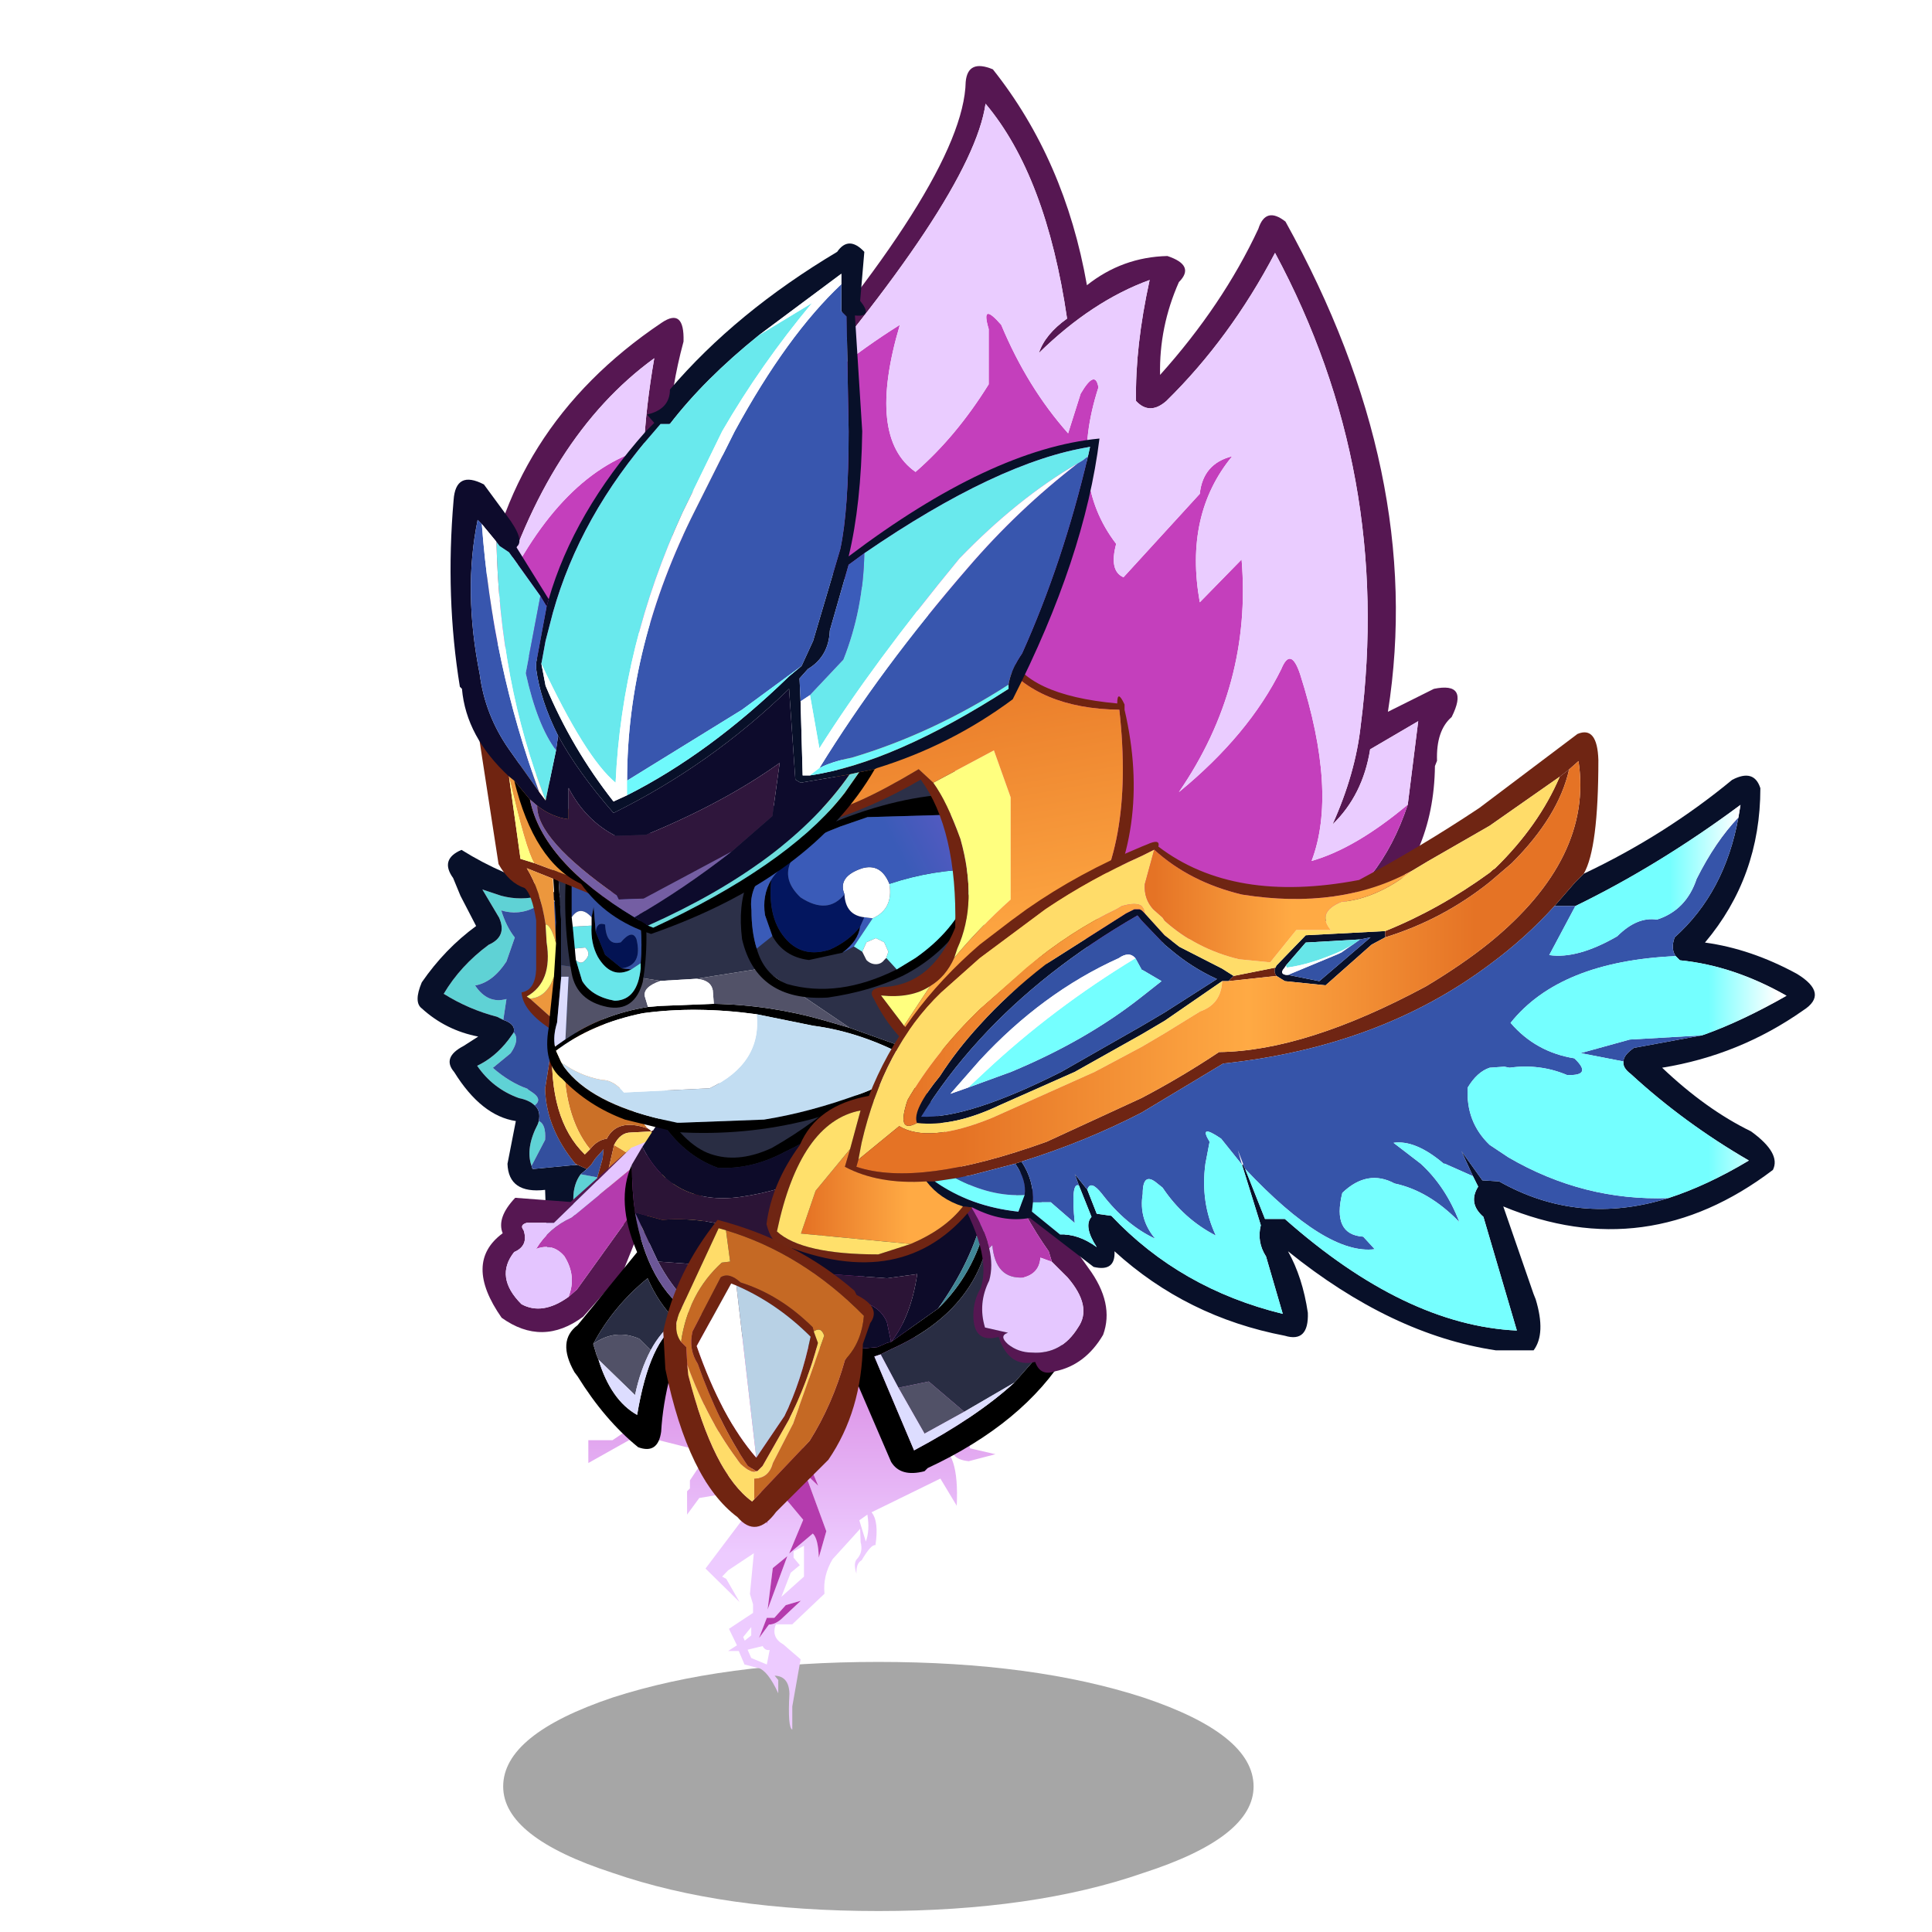 <svg xmlns:ffdec="https://www.free-decompiler.com/flash" xmlns:xlink="http://www.w3.org/1999/xlink" ffdec:objectType="frame" height="90" width="90" xmlns="http://www.w3.org/2000/svg"><use ffdec:characterId="25" height="175.4" transform="matrix(.494 0 0 .493 19.083 3.084)" width="133.75" xlink:href="#a"/><defs><linearGradient gradientTransform="matrix(0 .028 -.054 0 38.35 33.25)" gradientUnits="userSpaceOnUse" id="l" spreadMethod="pad" x1="-819.2" x2="819.2"><stop offset="0" stop-color="#d57cdd"/><stop offset="1" stop-color="#edcbff"/></linearGradient><linearGradient gradientTransform="matrix(.004 -.002 .002 .004 24.4 35.45)" gradientUnits="userSpaceOnUse" id="m" spreadMethod="pad" x1="-819.2" x2="819.2"><stop offset="0" stop-color="#3a5bb8"/><stop offset="1" stop-color="#7d57ce"/></linearGradient><linearGradient gradientTransform="matrix(.001 .01 -.011 .002 25.05 35.1)" gradientUnits="userSpaceOnUse" id="n" spreadMethod="pad" x1="-819.2" x2="819.2"><stop offset="0" stop-color="#e57325"/><stop offset="1" stop-color="#fa4"/></linearGradient><linearGradient gradientTransform="matrix(.007 0 0 .006 12.3 13.55)" gradientUnits="userSpaceOnUse" id="o" spreadMethod="pad" x1="-819.2" x2="819.2"><stop offset="0" stop-color="#e57325"/><stop offset="1" stop-color="#fa4"/></linearGradient><linearGradient gradientTransform="matrix(.004 0 0 .003 21.85 7.85)" gradientUnits="userSpaceOnUse" id="p" spreadMethod="pad" x1="-819.2" x2="819.2"><stop offset="0" stop-color="#e57325"/><stop offset="1" stop-color="#fa4"/></linearGradient><linearGradient gradientTransform="translate(4.35 23) scale(.003)" gradientUnits="userSpaceOnUse" id="q" spreadMethod="pad" x1="-819.2" x2="819.2"><stop offset="0" stop-color="#e57325"/><stop offset="1" stop-color="#fa4"/></linearGradient><linearGradient gradientTransform="matrix(.015 0 0 .012 21.6 11.25)" gradientUnits="userSpaceOnUse" id="r" spreadMethod="pad" x1="-819.2" x2="819.2"><stop offset="0" stop-color="#e57325"/><stop offset=".557" stop-color="#fa4"/><stop offset="1" stop-color="#e57325"/></linearGradient><linearGradient gradientTransform="matrix(.002 0 0 .007 46.7 11.35)" gradientUnits="userSpaceOnUse" id="s" spreadMethod="pad" x1="-819.2" x2="819.2"><stop offset="0" stop-color="#74ffff"/><stop offset="1" stop-color="#fff"/></linearGradient><linearGradient gradientTransform="matrix(.002 0 0 .004 44.85 6)" gradientUnits="userSpaceOnUse" id="t" spreadMethod="pad" x1="-819.2" x2="819.2"><stop offset="0" stop-color="#74ffff"/><stop offset="1" stop-color="#fff"/></linearGradient><g id="a" transform="translate(-38.65 -6.25)"><use ffdec:characterId="1" height="9.8" transform="matrix(1.275 0 0 2.402 47.47 157.03)" width="55.5" xlink:href="#b"/><use ffdec:characterId="3" height="19.15" transform="translate(39.4 80.3) scale(1.971)" width="13.8" xlink:href="#c"/><use ffdec:characterId="5" height="9.8" transform="translate(45.55 106.573) scale(1.971)" width="9.45" xlink:href="#d"/><use ffdec:characterId="14" height="90.45" transform="translate(55.5 119.102) scale(.49)" width="78.35" xlink:href="#e"/><use ffdec:characterId="16" height="21.25" transform="translate(53.4 102.35) scale(1.971)" width="23.95" xlink:href="#f"/><use ffdec:characterId="20" height="51.15" transform="translate(42.5 6.25) scale(1.971)" width="48.2" xlink:href="#g"/><use ffdec:characterId="22" height="9.65" transform="translate(89.95 110.65) scale(1.971)" width="7.3" xlink:href="#h"/><use ffdec:characterId="24" height="29.65" transform="translate(72.3 69.15) scale(1.971)" width="50.15" xlink:href="#i"/></g><g id="u" fill-rule="evenodd"><path d="M6.2 2.35q-1.05.9-2.2.55.25.8.65 1.3l-.4 1.15q-.65 1-1.5 1.15.6.9 1.5.65l-.15 1L3.8 8q-1.35-.35-2.55-1.1.8-1.35 2.15-2.35.9-.4.5-1.3L3.1 1.9l.9.3q.95.25 1.85 0l.35.15m-1.6 6.4q.3.35-.15 1l-.85.7q.8.7 1.65 1l.05.05.15.1q.55.35.15.65-.25-.25-.75-.35-1.25-.45-2-1.55.85-.4 1.5-1.25l.25-.35M5.8 13q.35.15.3.9l-.65 1.25q-.3-.85.3-2L5.8 13m3.55 4.5q-.75.45-1.55.85-.7-1.85 0-2.8l.8.15q-.1 1 .75 1.8" fill="#5fd2d5"/><path d="m6.25 2.25-.05.1-.35-.15q-.9.25-1.85 0l-.9-.3.8 1.35q.4.9-.5 1.3-1.35 1-2.15 2.35 1.2.75 2.55 1.1l.3.15q.6.2.5.6l-.25.35q-.65.85-1.5 1.25.75 1.1 2 1.55.5.1.75.35.3.25.2.75l-.05.15q-.6 1.15-.3 2l.05.15 2.1-.2h.05l.45.2-.3.25q-.7.95 0 2.8l-1.6.8-.1-2.85q-1.75.2-1.8-1.25L4.7 13q-1.65-.25-2.95-2.35-.6-.7.45-1.25l.7-.45Q1.35 8.65.2 7.6q-.4-.3 0-1.25 1.1-1.6 2.6-2.7L2.05 2.2l-.35-.85Q1.05.45 2.1 0q2 1.25 4.15 1.8l2.5 2.1-.65-.45-1.45-.95-.4-.25" fill="#081029"/><path d="m6.2 2.35.05-.1.05.15.35.1 1.45.95q1.7 1.95.5 3.75L7 9.7l-.55-.45-.35 2.2q.05 1.9 1.45 3.6l.05.05-2.1.2-.05-.15.65-1.25q.05-.75-.3-.9.1-.5-.2-.75.4-.3-.15-.65l-.15-.1-.05-.05q-.85-.3-1.65-1l.85-.7q.45-.65.15-1 .1-.4-.5-.6l.15-1q-.9.25-1.5-.65.85-.15 1.5-1.15l.4-1.15q-.4-.5-.65-1.3 1.15.35 2.2-.55m1.6 13.2.3-.25.2-.2.2-.3.4-.45-.05.45-.25.9-.8-.15" fill="#334f9e"/><path d="M7.55 15.05q-1.4-1.7-1.45-3.6l.35-2.2Q6.25 12.9 8 14.6l.25-.25q.35-.45.8-.5.5-1 1.95-.5l.15.1v.05l.1-.05q2.5 1.55 2.55 4.8-.8-3.15-2.65-4.75l-.95.05q-.5 0-.8.6l-.3 1.3q-.05 1.25.6 2.05l.7.6q1.7.9 3.4.45l-.05.35q-2.2.8-3.9-.95l-.05-.05-.1-.1-.35-.3q-.85-.8-.75-1.8l.25-.9.05-.45-.4.45-.2.3-.2.2-.45-.2-.1-.05" fill="#702411"/><path d="m7 9.7 1.6-2.5 1.2 4.7 1.2 1.45q-1.45-.5-1.95.5-.45.05-.8.5Q6.95 12.75 7 9.7m2.7 7.8q-.65-.8-.6-2.05l.3-1.3q2.75 1.55 3.6 4-1.45.05-3.3-.65" fill="#cb7027"/><path d="M6.45 9.25 7 9.7q-.05 3.05 1.25 4.65L8 14.6q-1.75-1.7-1.55-5.35m7.35 9v.3q-1.7.45-3.4-.45l-.7-.6q1.85.7 3.3.65-.85-2.45-3.6-4 .3-.6.8-.6l.95-.05q1.85 1.6 2.65 4.75" fill="#ffdb68"/></g><g id="v" fill-rule="evenodd"><path d="M8.55-.4q.2.35-1.15 3.05L6.7 4.4 4.8 6.55Q2.85 8 .9 6.6-.95 3.95.95 2.55q-.3-.75.6-1.7l2.65.2 2.9-2.6-3.7 3.6H2.1q-.35.1-.15.35.25.75-.45 1.05-.95 1.2.35 2.5 1 .55 2.25-.35l.4-.35L8.55-.4" fill="#561752" transform="translate(0 2.5)"/><path d="M9.45-2.5q-1.3 1.3-.9 2.1L4.5 5.25l-.4.35q.4-1-.2-1.95Q3.35 3 2.55 3.3q.6-1 1.7-1.5l5.2-4.3" fill="#b43bad" transform="translate(0 2.5)"/><path d="m7.1-1.55 2.35-.95-5.2 4.3q-1.1.5-1.7 1.5.8-.3 1.35.35.6.95.2 1.95-1.25.9-2.25.35-1.3-1.3-.35-2.5.7-.3.45-1.05-.2-.25.15-.35h1.3l3.7-3.6" fill="#e4c5ff" transform="translate(0 2.5)"/></g><g id="e" transform="translate(0 .2)"><filter id="j"><feColorMatrix in="SourceGraphic" result="filterResult0" values="0 0 0 0 0.4,0 0 0 0 0.0,0 0 0 0 0.6,0 0 0 1 0"/><feConvolveMatrix divisor="25" in="filterResult0" kernelMatrix="1 1 1 1 1 1 1 1 1 1 1 1 1 1 1 1 1 1 1 1 1 1 1 1 1" order="5 5" result="filterResult1"/><feComposite in="SourceGraphic" in2="filterResult1" result="filterResult2"/></filter><use ffdec:characterId="7" filter="url(#j)" height="90.25" width="78.35" xlink:href="#k"/></g><g id="w" fill-rule="evenodd"><path d="m52.05 2.05 15.9 18.45Q73.4 26.2 73.4 36l4.95 1.15-5.15 1.35q-4.3-.45-2.9-4.1l-3.15 1.1q4.25.8 3.75 11.6l-3.15-5.25-13.25 6.5q1.45 1.75.75 6.35-.8-.25-2.65 2.9-1.1.6-1 2.6-.7-2.15.2-2.95 1.1-1.3.6-3.15l-.1-2.55L47 57.4q-1.9 3.2-1.55 6.65l-6.2 5.9H36.1q-1 2.5 1.45 3.9l3.3 2.85-1.6 9.1v4.45q-.9-.35-.55-6.95-.1-3.35-2.85-3.45l.7.85v2.55q-2-4.35-3.85-4.9l-.35-.05-2.3-.6-1.1-2.6H26.9l1.7-1.1-1.55-3.2h.05l4.6-3.05V66.1l-.6-2 .75-7.85-4.95 3.3-1.15 1.2.8.45 2.55 4.45-6.55-6.45 7-9.3-2.35-5.3-5.85 1L19 48.8v-4.5l.55-.55V42.2l3.55-5.35-13.5-3.4-9.6 5.4v-4.4h4.65l5.4-3.65 6.65-18.85 1.8 16.9 5.45-1.7.7 8.4 1.65-11.2 2.9 13.55-6.75 4.65 10-2.9 1.9 10.95 1.75-7.1 5.25 6.3-2.7 6.5 4.55-3.85q1.05 1 1.15 4.65L45.8 52l-4.1-11.2 2.55 2.45L37.95 28l7.6.45-3.5-6.65L50.9 8.05l1.15-6M39.5 55.9v1.2l1.2 1.45L38.95 60l-1.8 4.65 4.35-3.9V54.8l-2 1.1m-1.2.9-2.8 2.3-1 8 3.8-10.3m-8.2 16.3 1.25-1v-1.6l-1.55 1.9.3.7m2.75-.5 1.9-2.6q1.4 0 2.85-1.5l3.3-3.1-2.9.85-2.2 2.45h-1.45l-1.5 3.9m-1.5 3.85 3 1.25.55-2.8q-.9.15-1.35-.75l-2.9.7.7 1.6M53.4 54q.8-2.15.3-5.2l-1.55 1.1L53.4 54" fill="url(#l)"/><path d="M16.7 11.95 20.9 0l30.35 1.1.8.95-1.15 6-8.85 13.75 3.5 6.65-7.6-.45 6.3 15.25-2.55-2.45L45.8 52l-1.45 5.1q-.1-3.65-1.15-4.65l-4.55 3.85 2.7-6.5-5.25-6.3-1.75 7.1-1.9-10.95-10 2.9 6.75-4.65-2.9-13.55-1.65 11.2-.7-8.4-5.45 1.7-1.8-16.9M38.3 56.8l-3.8 10.3 1-8 2.8-2.3m-5.45 15.8 1.5-3.9h1.45l2.2-2.45 2.9-.85-3.3 3.1Q36.15 70 34.75 70l-1.9 2.6" fill="#b43bad"/></g><g id="x" fill-rule="evenodd"><path d="M4.75 0h8.55l.05 4-8.6.85V0" fill="#292d43"/><path d="M3.15 3.9q0 1.25.15 2.3.6 3.5 2.7 4.9-1.3 3-1.45 5.6-.15 1.1-1.1.75-1.6-1.3-2.9-3.4l-.15-.2q-.85-1.5.15-2.25L3.4 8.1q-1.05-2.45-.25-4.2m12.4 8.5 2.25-1.6q1.7-1.65 2.3-4.1l.2.35q-.6 3.85-4.75 5.7l-.5.25-.3.1 1.9 4.5q3-1.6 4.8-3.25l1.4-1.6.25-.35.3-.45.55 1q-2.05 3.35-6.65 5.5l-.15.15q-1.15.3-1.6-.45l-2.3-5.35 1.65-.15.45-.2.2-.05M4.5 1.75l-.3-.6.35-.05q1.2 2 2.55 2.35 1.25.35 2.75-.35 2.1-1.2 3.75-2.75l.25-.05.05.65-.2.2Q12.35 2.4 10.45 3.3q-1.6.85-3.2.75-1.65-.6-2.75-2.3M1.3 12.5l.15.5.1.25q.6 1.95 1.85 2.65.6-3.6 2-4.4l-.15-.15q-.8-.75-1.35-2-1.65 1.35-2.6 3.15"/><path d="M1.3 12.5q.95-1.8 2.6-3.15.55 1.25 1.35 2-.75.6-1.2 1.45l-.55-.55q-1.15-.5-2.2.25m13.75.5.5-.25q4.15-1.85 4.75-5.7l.55.5 2.55 4.4-.3.45-.25.35-1.4 1.6-2.4 1.4-1.7-1.45-1.45.3-.85-1.6" fill="#292d43"/><path d="m3.3 6.2 1.3.35q2.45-.2 4.95.95l.95.5 8.6-3.55.85 1.85q-.55 2.25-2.15 4.5l-2.25 1.6q.95-1.2 1.25-3.25l-1.45.2-10.95-.8L3.3 6.2m14.25-5.1-2.4 1.1q-2.95 2.7-6.8 3.25-3.25.45-4.7-2.4l.1-.15.75-1.15q1.1 1.7 2.75 2.3 1.6.1 3.2-.75 1.9-.9 3.25-2.15L17.1.1l.45 1m-2 11.3-.2.05-.45.2-1.65.15-3.65-.3 3.75-2.1q1.55 0 2 1.05l.2.95" fill="#0d0b29"/><path d="M3.3 6.2q-.15-1.05-.15-2.3l.5-.85q1.45 2.85 4.7 2.4 3.85-.55 6.8-3.25l2.4-1.1 1.55 3.35L10.5 8l-.95-.5q-2.5-1.15-4.95-.95L3.3 6.2m1.1 2.35 10.95.8 1.45-.2q-.3 2.05-1.25 3.25l-.2-.95q-.45-1.05-2-1.05L9.6 12.5l-1.15-.35-.65-.25-.25-.15Q5.6 10.8 4.4 8.55" fill="#2b1436"/><path d="M6 11.1Q3.9 9.7 3.3 6.2l1.1 2.35q1.2 2.25 3.15 3.2H7.5L6 11.1" fill="#6c5797"/><path d="M17.8 10.8q1.6-2.25 2.15-4.5l.15.4q-.6 2.45-2.3 4.1" fill="#408696"/><path d="m1.55 13.25-.1-.25-.15-.5q1.05-.75 2.2-.25l.55.55q-.5.95-.75 2.15l-1.75-1.7M15.9 14.6l1.45-.3 1.7 1.45q-1 .55-1.9 1.05l-1.25-2.2" fill="#515167"/><path d="m5.25 11.35.15.15q-1.4.8-2 4.4-1.25-.7-1.85-2.65l1.75 1.7q.25-1.2.75-2.15.45-.85 1.2-1.45m16.2 3q-1.8 1.65-4.8 3.25l-1.9-4.5.3-.1.85 1.6 1.25 2.2q.9-.5 1.9-1.05l2.4-1.4" fill="#ddf"/><path d="m5.5 12.4.25.25.05.85.05.5q1.2 4.7 3.05 6.05l.1-.1 2.65-2.8q1.1-1.75 1.7-3.9l.1-.1q.7-.8.8-2-2.95-3-6.6-4.1l-.35-.1-1.9 4.1q-.3.8.1 1.35m3.6 6.2-.4-.25q-1.4-2.05-2.4-4.9-.45-.7-.25-1.55L7.4 9.3q.4-.25.95.25 1.9.6 3.45 2.15l.05.2.2.55q-.5 1.9-1.4 3.7l-1.25 2.2-.25.25H9.1m-4.45-6.7q.6-2.85 2.6-5.35 3.8 1 6.55 3.4l.1.2q1.2.6.65 1.35l-.35 1q-.05 3.2-1.65 5.55l-2.5 2.5q-.95 1.3-1.85.25-2.35-1.75-3.45-7.1l-.1-1.8m3.5-2.2-.25-.1-1.65 3q1.2 3.45 2.85 5.35l1.35-2q.8-1.65 1.25-3.8-1.6-1.6-3.55-2.45" fill="#702411"/><path d="m5.8 13.5-.05-.85-.25-.25q.35-2.35 1.95-3.8l.4-.05-.2-1.5q3.65 1.1 6.6 4.1-.1 1.2-.8 2l-.1.1q-.6 2.15-1.7 3.9L9 19.95v-1q.7 0 .9-.75l.95-1.85 1.45-4.1.05-.15q-.15-.45-.5-.2l-.05-.2q-1.55-1.55-3.45-2.15-.55-.5-.95-.25l-1.35 2.6q-.2.85.25 1.55 1 2.85 2.4 4.9l.4.25q-.2.15-.75-.35-1.55-2-2.55-4.75" fill="#c56924"/><path d="M5.8 13.5q1 2.75 2.55 4.75.55.5.75.35h.05l.25-.25 1.25-2.2q.9-1.8 1.4-3.7l-.2-.55q.35-.25.5.2l-.05.15-1.45 4.1-.95 1.85q-.2.75-.9.75v1l-.1.1Q7.05 18.7 5.85 14l-.05-.5m1.85-6.45.2 1.5-.4.05q-1.6 1.45-1.95 3.8-.4-.55-.1-1.35l1.9-4.1.35.1" fill="#ffdc69"/><path d="M9.1 17.95 8.15 9.7q1.95.85 3.55 2.45-.45 2.15-1.25 3.8l-1.35 2" fill="#b8d1e5"/><path d="M9.1 17.95q-1.65-1.9-2.85-5.35l1.65-3 .25.1.95 8.25" fill="#fff"/></g><g id="y" fill-rule="evenodd"><path d="M1.75 27.5 1.5 26q1.1-8.65 8.6-13.7 1.1-.75 1.05.9-1.2 4.45-.4 8.2L14.4 17Q24.55 5.45 24.65.75q.1-1.1 1.3-.6 3.45 4.35 4.5 10.35 1.7-1.35 3.85-1.4 1.35.45.55 1.25-.95 2.15-.9 4.45 3-3.35 4.7-7 .35-1.1 1.3-.35 6.7 12.1 4.9 23.5l2.2-1.1q1.7-.35.85 1.35-.75.65-.7 2.1l-.1.25q-.05 4.4-3.1 7.15l-2.65.35q3.15-1.7 4.45-5.65l.5-4-2.3 1.35q-.35 2.2-1.8 3.6 1.1-2.45 1.35-4.75 1.55-12.1-4.1-22.65-2.15 4.1-5.2 7.1-.8.7-1.45 0-.05-2.6.65-5.8-2.75 1-5.3 3.5.3-.9 1.35-1.65-1-6.85-3.9-10.3-.65 4.5-10.35 15.65l-1.6 1.8-1.7 3.15-2.65.2q-.2-2-.05-4.25.1-2.05.5-4.35Q4.6 17.75 2.2 25.9l-.45 1.6" fill="#561752"/><path d="m41.35 41.05-10.8 1.4-2-8.5-4.25-7-9.75-4.2L6.3 29.3l-4.55-1.8.45-1.6q2.85-6.3 7.05-7.55-.15 2.25.05 4.25l2.65-.2 1.7-3.15 1.6-1.8q2.9-2.95 6.25-5.05-1.6 5.4.75 7.05 1.95-1.7 3.5-4.2V12.6q-.4-1.35.6-.2 1.25 3 3.2 5.2l.6-1.9q.7-1.2.85-.3-1.45 4.5.85 7.5-.35 1.3.35 1.6l3.65-4q.15-1.45 1.55-1.8-2.3 2.8-1.55 7l2-2.05q.5 6.05-3 11.15 3.35-2.75 4.9-5.9.45-1.1.9.25 1.8 5.65.55 8.95 2.1-.6 4.6-2.7-1.3 3.95-4.45 5.65" fill="#c43fbc"/><path d="M2.2 25.9Q4.6 17.75 9.75 14q-.4 2.3-.5 4.35-4.2 1.25-7.05 7.55m13.05-8.45Q24.95 6.3 25.6 1.8q2.9 3.45 3.9 10.3-1.05.75-1.35 1.65 2.55-2.5 5.3-3.5-.7 3.2-.65 5.8.65.7 1.45 0 3.05-3 5.2-7.1 5.65 10.55 4.1 22.65-.25 2.3-1.35 4.75 1.45-1.4 1.8-3.6l2.3-1.35-.5 4q-2.5 2.1-4.6 2.7 1.25-3.3-.55-8.95-.45-1.35-.9-.25-1.55 3.15-4.9 5.9 3.5-5.1 3-11.15l-2 2.05q-.75-4.2 1.55-7-1.4.35-1.55 1.8l-3.65 4q-.7-.3-.35-1.6-2.3-3-.85-7.5-.15-.9-.85.3l-.6 1.9q-1.95-2.2-3.2-5.2-1-1.15-.6.2v2.65q-1.55 2.5-3.5 4.2-2.35-1.65-.75-7.05-3.35 2.1-6.25 5.05" fill="#eaccff"/><path d="m5.05 37.05.25 4v2.6l-.2 2.2Q4.9 46.5 5 47l.5-.35q1.75-1.2 3.95-1.55l.6-.05 2.55-.1q2.7.05 5.3.8l1.2.35 3.35 1.2-.8 1.3q-1.3 1.15-2.9 1.45l-1.55.45q-3.1.8-6.4.6l-2.45-.6q-1.75-.65-3-1.95-.95-.75-.65-2.45l.35-5.05-.25-4h.25m9.6 8.4q-2.9-.4-5.45-.05-2.45.5-4.15 1.8l.25.55.15.25q1.25 1.7 4.7 2.5l.7.15H11l4-.15q2.2-.35 4.65-1.25 1.55-.55 2.3-1.7-2.3-1.25-4.6-1.55l-2.7-.55"/><path d="m5.05 37.05 7.9-.5L23.45 32l2.65 6.85q-.6 3.5-2.75 6.9l-.9 1.55-3.35-1.2-4.2-2.85-3.15.5-1.7.1-4.75-.75v-2.05l-.25-4" fill="#2c3048"/><path d="m5.3 43.1 4.75.75q-.85.3-.75.75l.15.5q-2.2.35-3.95 1.55l.15-3H5.3v-.55m6.45.65 3.15-.5 4.2 2.85-1.2-.35q-2.6-.75-5.3-.8l-.05-.65q-.1-.5-.8-.55" fill="#525268"/><path d="M5.3 47.75q.85.65 1.95.85.55 0 1.05.6l4.1-.2q2.5-1.2 2.25-3.55l2.7.55q2.3.3 4.6 1.55-.75 1.15-2.3 1.7-2.45.9-4.65 1.25l-4 .15h-.15l-.7-.15q-3.45-.8-4.7-2.5l-.15-.25" fill="#c2ddf2"/><path d="m10.05 43.85 1.7-.1q.7.05.8.55l.05.65-2.55.1-.6.05-.15-.5q-.1-.45.75-.75m-4.75 3.9-.25-.55q1.7-1.3 4.15-1.8 2.55-.35 5.45.05.25 2.35-2.25 3.55l-4.1.2q-.5-.6-1.05-.6-1.1-.2-1.95-.85" fill="#fff"/><path d="M5.5 46.65 5 47q-.1-.5.1-1.15l.2-2.2h.35l-.15 3" fill="#dcdcfd"/><path d="M25.25 38.5q.35-1.3.15-2.05l-.3-.6-5.15.15-1.3.45q-4.55 1.75-4.25 4 0 1.05.25 1.85.35 1.25 1.45 1.7 2.45.7 5.25-.7l.9-.55q1.85-1.3 2.55-3.05l.45-1.2m-9.85 3.2-.35-1q-.15-.95.3-1.7-.2 1.9.75 2.9.8.85 2.05.45.9-.4 1.45-1.1-.1.7-.85 1.25l-1.6.35q-1.2-.15-1.75-1.15m2.45-5.25q3.25-1.4 6.05-1.55 1.65.3 1.95 1.55.35 1.4-.85 3.9-1.2 2.15-3.35 3.25-1.55.75-3.6 1.05-3.4.2-4.1-2.8-.4-3.25 1.85-4.45l2.05-.95"/><path d="M15.35 39q.3-.5.95-.9-.45.9.45 1.75 1.3.85 2.1-.15.05 1 .95 1.1l-.2.45q-.55.7-1.45 1.1-1.25.4-2.05-.45-.95-1-.75-2.9" fill="#03165f"/><path d="m19.6 41.25.2-.45.4.05-.9 1.35-.55.3q.75-.55.85-1.25" fill="#3a5ab7"/><path d="M21 39.2q2.1-.7 4.25-.7l-.45 1.2q-.7 1.75-2.55 3.05l-.9.55-.5-.55.1-.3-.2-.45-.4-.2-.45.2-.2.45-.4-.25.9-1.35q1-.45.8-1.65" fill="#7fffff"/><path d="M18.85 39.7q-.35-.85.85-1.25.9-.25 1.3.75.2 1.2-.8 1.65l-.4-.05q-.9-.1-.95-1.1m.85 2.75.2-.45.45-.2.4.2.2.45-.1.3-.1.1q-.15.2-.4.2t-.45-.2l-.2-.4" fill="#fff"/><path d="M18.85 39.7q-.8 1-2.1.15-.9-.85-.45-1.75-.65.4-.95.9-.45.75-.3 1.7l.35 1-.75.6q-.25-.8-.25-1.85-.3-2.25 4.25-4l1.3-.45 5.15-.15.3.6q.2.75-.15 2.05-2.15 0-4.25.7-.4-1-1.3-.75-1.2.4-.85 1.25" fill="url(#m)"/><path d="M5.8 38.05v2.75l.05.45.1 1.05.05.55.3 1q.45.75 1.55.95h.05q1.05-.05 1.2-1.55V43q.15-1.75-.3-3.55l.4.2q.35 2.15 0 4.25-.4 1.45-1.7 1.2-1.45-.3-1.7-1.6-.5-2.8-.2-5.55l.2.1m.95 2.75.1-.5.1 1.2.45 1.1.8.65.45.05q-.95.5-1.6-.6-.35-.65-.3-1.5v-.4"/><path d="M6.95 41.5q.05-.5.45-.35.05 1.05.75.85.55-.65.75-.15.3 1.25-.7 1.4l-.8-.65-.45-1.1" fill="#031353"/><path d="M5.8 40.8v-2.75l3 1.4q.45 1.8.3 3.55l-.45.3-.45-.05q1-.15.7-1.4-.2-.5-.75.15-.7.2-.75-.85-.4-.15-.45.35l-.1-1.2-.1.5q-.55-.6-.95 0" fill="#3450a1"/><path d="m8.65 43.3.45-.3v.25q-.15 1.5-1.2 1.55h-.05q-1.1-.2-1.55-.95l-.3-1q.25.25.45 0 .3-.3 0-.6l-.5.05-.1-1.05.9-.05q-.05.85.3 1.5.65 1.1 1.6.6" fill="#68e6ea"/><path d="M5.8 40.8q.4-.6.95 0v.4l-.9.05-.05-.45m.2 2.05-.05-.55.5-.05q.3.3 0 .6-.2.25-.45 0" fill="#fff"/><path d="m26.3 28.45.4-.35q.8 2.05 5.2 2.45 0-.7.35.05v.25q1.35 5.8-1.45 10.3l-7.85 6.5q-1.65-.85-2.7-2.95-.3-.45.35-.55 2.4-.05 3.55-2.85.1-4.7-1.65-7.1-2.3 1.35-4.75 2.1l-.05-.5q1.45-.15 4.7-2.1l.7.65q.65.9 1.3 2.7.85 3.05-.15 5.25l-.15.45q-.4.9-1.15 1.35-.9.6-2.35.45L21.7 46l1.3 1.2 7.15-6.2q2.6-3.4 1.85-10.15-3.9-.05-5.7-2.4" fill="#702411"/><path d="M23.1 34.35 26 32.8l.8 2.25v4.9q-1.5 1.35-2.7 2.8l.15-.45q1-2.2.15-5.25-.65-1.8-1.3-2.7m-.15 9.75L21.7 46l-1.1-1.45q1.45.15 2.35-.45" fill="#ffff7f"/><path d="m17.7 35.8 2.35-5.75 6.25-1.6q1.8 2.35 5.7 2.4.75 6.75-1.85 10.15L23 47.2 21.7 46l1.25-1.9q.75-.45 1.15-1.35 1.2-1.45 2.7-2.8v-4.9L26 32.8l-2.9 1.55-.7-.65q-3.25 1.95-4.7 2.1" fill="url(#n)"/><path d="m2.7 33.15.1.9.55 3.95.65.2 3.9 1.45.05.55-3.05-1.25-1.25-.5q.65 1.05.9 2.7l.05.85q.3 1.9-.95 2.6l.15.1.95.85-.05.55q-1.25-.85-1.3-1.7.65-.1.7-1.1v-2.35q-.2-1.25-.55-1.55-.75-.25-1.25-1.15L1.2 31.1 2.55 33h.05l.1.15" fill="#702411"/><path d="m2.8 34.05-.1-.9v-.05l2.35 1.45 2.85 5.1L4 38.2q-.4-.65-1.2-4.15m1.95 11.5-.95-.85q.8-.05 1.15-1.05l-.2 1.9m-.2-4.4q-.25-1.65-.9-2.7l1.25.5.15 3.1q-.25-.9-.5-.9" fill="#ec973d"/><path d="M2.8 34.05q.8 3.5 1.2 4.15l-.65-.2-.55-3.95m1 10.65-.15-.1q1.25-.7.95-2.6l-.05-.85q.25 0 .5.9l-.1 1.6q-.35 1-1.15 1.05" fill="#ffff81"/><path d="M4.7 25.55q1.2-4.15 4.65-8.05l.4-.4-.35-.4q1.1-.25 1.1-1.2 3.15-3.7 8-6.6.55-.8 1.3 0l-.2 2.35q.65.8-.25.7l.35 5.55q-.05 3.5-.65 6 6.8-5.15 12-5.65-.7 5.7-4.15 12.5-2.95 2.2-6.5 3.3l-.1.05-.75.15-.45.1-2.35.4-.25-.15-.3-4.35q-3.75 3.65-8.4 5.95-1.7-1.95-2.65-3.7-.85-1.7-1.05-3.2v-.3l.5-2.7.1-.35m12.1 3.2.55-1.2 1.3-4.4q.4-1.85.4-5.65l-.1-5.5-.25-.25v-1.8l-3.95 2.95q-2.6 2.1-4.25 4.25h-.45l-.3.35Q6.2 21.55 4.9 26.2l-.35 1.35-.2 1.1.2 1.05q1.25 3 3.25 5.55l.65-.3q3.95-2 7.75-5.7l.6-.5m-.05 1.7.1 3.55h.35q4-.6 9.5-4.15v-.2q.1-.65.55-1.35l.1-.15q1.95-4.35 3.15-9.45l.1-.45q-4.4.7-10.8 5.1l-.75.55-.9 3.15q-.05 1.25-1.05 1.85l-.4.45.05 1.1" fill="#081029"/><path d="m19.55 33.85.75-.15q-3 5.2-10.7 7.9-2.15-.7-3.35-2.4-2.25-1.05-3.2-4.95l.75.9q.6 3 5 5.65l.65.4.25.1q6.3-2.95 8.95-6.2l.2-.25.7-1"/><path d="m4.7 25.55-.1.35-.3-.5-1.5-2.1-.45-.3-.15-.2-.7-.85-.2-.2q-.7 3.4.1 7.4.25 1.95 1.4 3.6l1.45 2.05.3.4.5-2.4.1-.7q.95 1.75 2.65 3.7 4.65-2.3 8.4-5.95l.3 4.35.25.15 2.35-.4q-2.95 4.25-9.65 7.25l-.65-.4q2.35-1.35 4.65-3.15l1.95-1.7.35-2.55q-2.65 1.9-6.4 3.45l-1.45.05q-1.45-.75-2.25-2.3v1.5q-.8-.1-1.5-.65l-.35-.3-.75-.9-.25-.2q-2.05-1.9-2.25-4.2l-.1-.1q-.7-4.3-.3-8.95.1-1.45 1.45-.75l1.1 1.5q.9 1.2.45 1.5l1.55 2.5" fill="#0d0b2c"/><path d="M18.7 10.45v1.3l.25.25.1 5.5q0 3.8-.4 5.65l-1.3 4.4-.55 1.2-2.85 2.1-5.5 3.4q0-6.5 3.25-12.95l1.9-3.8q2.5-4.6 5.1-7.05m-1.05 23.2q2.95-4.8 7.1-9.6 2.4-2.8 5.25-5l.25-.15.25-.2q-1.2 5.1-3.15 9.45l-.1.15q-.45.7-.55 1.35-3.65 2.35-7.5 3.5-1 .2-1.55.5M4.25 34.8 2.8 32.75q-1.15-1.65-1.4-3.6-.8-4-.1-7.4l.2.2Q2 28.7 4.25 34.8" fill="#3856ae"/><path d="m4.35 28.65.2-1.1.35-1.35q1.3-4.65 4.85-8.7l.3-.35h.45q1.65-2.15 4.25-4.25l2.55-1.55Q14.85 14.3 13 17.5l-1.9 3.9q-2.9 6.35-3.2 12.95-1.45-1.2-3.55-5.7M30 19.05q-2.85 1.65-5.65 4.55-4.15 5.05-6.7 9.1l-.45-2.55 1.6-1.7q.95-2.4 1-5.1 6.4-4.4 10.8-5.1l-.1.45-.25.2-.25.15M2.2 22.8l.15.2.45.3 1.5 2.1-.7 3.7q.55 2.5 1.45 3.7l-.5 2.4q-2.2-5.65-2.35-12.4" fill="#69e9ed"/><path d="m4.6 25.9-.5 2.7v.3q.2 1.5 1.05 3.2l-.1.7q-.9-1.2-1.45-3.7l.7-3.7.3.5m12.6 4.25-.45.3-.05-1.1.4-.45q1-.6 1.05-1.85l.9-3.15.75-.55q-.05 2.7-1 5.1l-1.6 1.7" fill="#3b5cba"/><path d="M18.7 10.45q-2.6 2.45-5.1 7.05l-1.9 3.8q-3.25 6.45-3.25 12.95v.7l-.65.3q-2-2.55-3.25-5.55l-.2-1.05q2.1 4.5 3.55 5.7.3-6.6 3.2-12.95l1.9-3.9q1.85-3.2 4.3-6.15l-2.55 1.55 3.95-2.95v.5m11.3 8.6q-2.85 2.2-5.25 5-4.15 4.8-7.1 9.6l-.45.35h-.35l-.1-3.55.45-.3.45 2.55q2.55-4.05 6.7-9.1 2.8-2.9 5.65-4.55m-28.5 2.9.7.85q.15 6.75 2.35 12.4l-.3-.4Q2 28.7 1.5 21.95" fill="#fff"/><path d="m8.45 34.25 5.5-3.4 2.85-2.1-.6.5q-3.8 3.7-7.75 5.7v-.7M17.2 34l.45-.35q.55-.3 1.55-.5 3.85-1.15 7.5-3.5v.2Q21.2 33.4 17.2 34" fill="#6ff9fc"/><path d="m19.1 33.95.45-.1-.7 1-.2.25Q16 38.35 9.7 41.3l-.25-.1q6.7-3 9.65-7.25" fill="#6edddd"/><path d="M4.15 35.45q.7.55 1.5.65v-1.5q.8 1.55 2.25 2.3l1.45-.05q3.75-1.55 6.4-3.45l-.35 2.55-1.95 1.7-4.2 2.25-1.2.05-.1-.2q-3.85-2.7-3.8-4.3" fill="#2f163c"/><path d="M4.15 35.45q-.05 1.6 3.8 4.3l.1.2 1.2-.05 4.2-2.25q-2.3 1.8-4.65 3.15-4.4-2.65-5-5.65l.35.3" fill="#745ea3"/></g><g id="z" fill-rule="evenodd"><path d="m2.55.2.6-.2 3.3 4.65q1.25 1.7.7 3.2Q6.3 9.3 4.85 9.6q-.7.25-.95-.45-1.25.3-1.75-1.2Q.85 8.3.95 6.7q.05-.6.35-1.1Q1.85 3.9 0 .8h.2q1.2 1.6 1.5 2.9.2.85 0 1.55-.55 1.1-.2 2.25l1.1.25q-.45.15 0 .55.5.4 1.15.4 1.4.1 2.2-1.2.7-1-.5-2.4l-.75-.75-.15-.5q-1.2-1.7-2-3.65" fill="#561752"/><path d="M2.55.2q.8 1.95 2 3.65l.15.5-.55-.2q-.05.75-.8.95-1.35.1-1.5-1.55l-.15.15Q1.4 2.4.2.8L2.55.2" fill="#b63baf"/><path d="m4.7 4.35.75.75q1.2 1.4.5 2.4-.8 1.3-2.2 1.2-.65 0-1.15-.4-.45-.4 0-.55L1.5 7.5q-.35-1.15.2-2.25.2-.7 0-1.55l.15-.15Q2 5.2 3.35 5.1q.75-.2.8-.95l.55.2" fill="#e5c7ff"/></g><g id="A" fill-rule="evenodd"><path d="M39.1 6.8q3.9-1.85 7.1-4.5 1.05-.55 1.35.4 0 4.25-2.65 7.4 2.2.3 4.4 1.5 1.55.95.3 1.75-3.05 2.15-6.75 2.75 2.1 2 4.25 3.05 1.45 1.05 1.05 1.85-6.05 4.6-12.9 1.75l1.45 4.2.1.25q.5 1.65-.1 2.45h-1.8q-5-.75-9.95-4.75.7 1.25.95 2.95.05 1.45-1.1 1.1-4.7-.9-8.15-4.05.05 1-1 .75L12.6 23.3q-1.3.25-2.75-.5l-.45-.05q-1.1-.35-1.75-1.2h.4q1.7 1.2 4 1.45l.3-.8q.1-.7-.45-1.5l.3-.1q.6.9.55 1.95l-.05.45 1.35 1.1q.85-.05 1.75.6-.65-1-.25-1.45l-.6-1.5-.2-.55.6.75.45 1.15.7.1q3.3 3.5 8.2 4.7l-.8-2.75q-.45-.7-.25-1.5l-.9-2.9h.05l.1.2.95 2.4h.95q5.75 5.1 11.1 5.35l-1.6-5.45q-.75-.65-.25-1.45l-.25-.5-.55-1.2 1 1.4.8.05q3.8 2.15 8.1.8 1.85-.6 3.85-1.8-3.1-1.8-5.65-4.15-.4-.3-.35-.6 0-.3.5-.65l3.25-.6.15-.05q1.8-.65 3.9-1.85-2.55-1.45-5.1-1.7l-.2-.2q-.25-.35-.05-.9 2.4-2.15 3.05-5.75l.1-.6q-3.9 2.9-7.9 4.85h-1l1-1.15.4-.4m-17.3 5.15-2.75 1.9-1.1.65-3.2 1.8-3.6 1.6q-2.2 1.05-3.95.85-.25-.6 1.1-2.25.8-1.25 1.9-2.45 1.35-1.5 3.15-2.9L17.2 8.7l.4-.2h.25l.1.05.15.15.95 1.05.7.55 2.05 1.05.55.35-.25.25h-.3m2.55-.65.05-.1 1.4-1.45 3.8-.2v.3l-.65.35-2.2 1.95-1.95-.2-.4-.25q-.15-.2-.05-.4m-6.6-2.5q-4.5 2.6-7.55 5.95-1.6 1.75-2.8 3.7 2.25.1 6.7-2.15l3.85-2.2 1.1-.65 2.5-1.6q-1.2-.55-2.2-1.4l-.3-.25-1.1-1.15-.2-.25m7.2 2.85 1.5.3 2.45-2.1-.5.1-2.6.15-.95 1.1-.1.15q-.2.25.1.3h.1" fill="#081029"/><path d="M9.85 22.8Q6.55 26.95.7 24.55q-.45 0-.7-.95.25-1.95 1.6-3.8.8-1.9 3.3-2.35 1.55-4 5.3-7.25l1.5-1.15.75-.55q2.5-1.75 5.5-3l.25-.1q.65-.3.55.1 3.6 2.75 9.6 1.6 2.9-1.55 5.75-3.45L38.8.1q.95-.4 1 1.25 0 4.25-.7 5.45l-.4.4-1 1.15q-1.4 1.55-3.1 2.8-5.25 3.95-12.75 4.75l-3.9 2.35q-2.7 1.4-5.75 2.35l-.3.1-2.1.55-.75.15-1 .15h-.4q-2.3.15-3.9-.7L4 20l.5-1.85q-2.9.55-4 5.8 1.2 1.1 4.85 1.1l1.55-.5q1.65-.7 2.5-1.8l.45.05m8.7-17.15-.6.3q-2.45 1.1-4.6 2.55l-3.15 2.35-1.85 1.65q-2.75 2.65-3.8 7.2l-.15.8-.1.35q3 1 9.1-1.2l4.55-2.1q1.9-1 3.7-2.2 4.15-.05 9.9-3.15 1.75-1.05 3.05-2.1 4.95-4.05 4.25-8.7l-.45.4-.45.35L34.6 4.5l-2.95 1.7-.75.45q-3.45 1.9-8.15 1.15-2.5-.6-4.2-2.15" fill="#6f2513"/><path d="m37.95 2.15.45-.35q-.5 2.25-2.75 4.5l-1.05.9q-2.25 1.8-5 2.65v-.3q2.6-1.05 5-2.8.15-.15.25-.2 2.1-2.05 3.1-4.4m-15.6 9.55 2-.4q-.1.2.05.4l-2.3.25.25-.25" fill="#702411"/><path d="M12.2 20.6q3.05-.95 5.75-2.35l3.9-2.35q7.5-.8 12.75-4.75 1.7-1.25 3.1-2.8h1l-1.25 2.35q1.35.2 3.25-.9.95-.95 1.9-.8 1.4-.45 1.9-1.95.9-1.8 2-2.95-.65 3.6-3.05 5.75-.2.55.05.9-5.55.25-7.9 3.2 1.2 1.4 3.05 1.7.9.85-.35.8-1.3-.55-2.75-.35l-.25-.05-.7.05q-.6.2-1.05.95-.1 1.65 1.05 2.75l.9.6q3.6 2.1 7.65 1.95-4.3 1.35-8.1-.8l-.8-.05-1-1.4.55 1.2-1.35-.6h-.05q-1.35-1.15-2.4-1l1.3 1q1.2 1.1 1.85 2.8-1.45-1.5-3.1-1.85-1.3-.7-2.5.45-.5 2 1 2.1l.55.6q-2.3.3-6.2-3.85l-.1-.2v-.05l-.25-.65.2.7-1-1.25q-1.1-.75-.55.15L21 20.7q-.25 1.85.5 3.45-1.55-.8-2.55-2.3l-.25-.2q-.7-.6-.7.5-.2 1.2.6 2.15-1.4-.65-2.55-2.15-.55-.7-.7-.2l-.6-.75.2.55q-.4-.2-.2 1.8l-1.15-1h-.85q.05-1.05-.55-1.95" fill="#3654a9"/><path d="m9.05 21.4.75-.15 2.1-.55q.55.8.45 1.5-1.6.1-3.3-.8m8.7-12.6.2.25 1.1 1.15.3.25q1 .85 2.2 1.4l-2.5 1.6-1.1.65-3.85 2.2q-4.45 2.25-6.7 2.15 1.2-1.95 2.8-3.7 3.05-3.35 7.55-5.95m-8.1 8.25 2.05-.75q3.6-1.5 6.25-3.6l.95-.75-.85-.5-.1-.05-.3-.55q-.3-.35-.8 0-3.65 1.65-6.65 4.9l-1.4 1.6.85-.3m18.75-7.1.5-.1-2.45 2.1-1.5-.3 2.4-1 .2-.1.5-.35.35-.25" fill="#3452a4"/><path d="m4.4 20.5.15-.8q1.05-4.55 3.8-7.2l1.85-1.65 3.15-2.35q2.15-1.45 4.6-2.55l.6-.3-.45 1.65q-.05.7.4 1.2l.45.4.1.15q1.5 1.35 3.55 1.85l1.5.15 1.25-1.55H27q-.7-.85.5-1.35 1.7-.15 3.4-1.5l.75-.45 2.95-1.7 3.35-2.35q-1 2.35-3.1 4.4-.1.05-.25.2-2.4 1.75-5 2.8l-3.8.2-1.4 1.45-.05.1-2 .4-.55-.35-2.05-1.05-.7-.55-.95-1.05-.05-.2-.1-.15q-.25-.2-.95 0l-.25.15q-2.2 1.05-4.3 2.8l-2.25 2q-2.15 2.1-3.45 4.35-.55 1.65.45 1.1 1.75.2 3.95-.85l3.6-1.6 3.2-1.8 1.1-.65 2.75-1.9q-.05 1.1-1.05 1.45l-1.7 1.05-1.1.65-2.25 1.2-4.9 2.2q-3.05 1.25-4.45.4L4.4 20.5" fill="#ffdc69"/><path d="M7.2 18.75q-1 .55-.45-1.1 1.3-2.25 3.45-4.35l2.25-2q2.1-1.75 4.3-2.8l.25-.15q.7-.2.95 0l.1.15.05.2-.15-.15-.1-.05h-.25l-.4.2-3.85 2.45q-1.8 1.4-3.15 2.9-1.1 1.2-1.9 2.45-1.35 1.65-1.1 2.25" fill="url(#o)"/><path d="M18.55 5.65q1.7 1.55 4.2 2.15 4.7.75 8.15-1.15-1.7 1.35-3.4 1.5-1.2.5-.5 1.35h-1.65l-1.25 1.55-1.5-.15q-2.05-.5-3.55-1.85l-.1-.15-.45-.4q-.45-.5-.4-1.2l.45-1.65" fill="url(#p)"/><path d="M9.4 22.75q-.85 1.1-2.5 1.8l-5.25-.5.7-2.05L4 20l-.25.85q1.6.85 3.9.7.65.85 1.75 1.2" fill="url(#q)"/><path d="m38.4 1.8.45-.4q.7 4.65-4.25 8.7-1.3 1.05-3.05 2.1-5.75 3.1-9.9 3.15-1.8 1.2-3.7 2.2l-4.55 2.1q-6.1 2.2-9.1 1.2l.1-.35 1.95-1.6q1.4.85 4.45-.4l4.9-2.2 2.25-1.2 1.1-.65 1.7-1.05q1-.35 1.05-1.45h.3l2.3-.25.4.25 1.95.2 2.2-1.95.65-.35q2.75-.85 5-2.65l1.05-.9q2.25-2.25 2.75-4.5" fill="url(#r)"/><path d="m17.65 10.85.3.55.1.05.85.5-.95.75q-2.65 2.1-6.25 3.6l-2.05.75.8-.75q3.25-3.05 7.2-5.45" fill="#74ffff"/><path d="m6.9 24.55-1.55.5q-3.65 0-4.85-1.1 1.1-5.25 4-5.8L4 20l-1.65 2-.7 2.05 5.25.5" fill="#ffe06b"/><path d="m24.85 11.2.95-1.1 2.6-.15-.35.25-.55.3q-1.45.65-2.6.8l-.05-.1" fill="#67e6e9"/><path d="m9.65 17.05-.85.3 1.4-1.6q3-3.25 6.65-4.9.5-.35.8 0-3.95 2.4-7.2 5.45l-.8.75m15.3-5.4h-.1q-.3-.05-.1-.3l.15-.05q1.15-.15 2.6-.8l.05.05-.2.1-2.4 1" fill="#fff"/><path d="m8.05 21.55 1-.15q1.7.9 3.3.8l-.3.8q-2.3-.25-4-1.45m4.7 1h.85l1.15 1q-.2-2 .2-1.8l.6 1.5q-.4.45.25 1.45-.9-.65-1.75-.6L12.7 23l.05-.45m2.6-.6q.15-.5.7.2 1.15 1.5 2.55 2.15-.8-.95-.6-2.15 0-1.1.7-.5l.25.2q1 1.5 2.55 2.3-.75-1.6-.5-3.45l.2-1.05q-.55-.9.55-.15l1 1.25.9 2.9q-.2.8.25 1.5l.8 2.75q-4.9-1.2-8.2-4.7l-.7-.1-.45-1.15m7.55-1q3.9 4.15 6.2 3.85l-.55-.6q-1.5-.1-1-2.1 1.2-1.15 2.5-.45 1.65.35 3.1 1.85-.65-1.7-1.85-2.8l-1.3-1q1.05-.15 2.4 1h.05l1.35.6.25.5q-.5.8.25 1.45l1.6 5.45q-5.35-.25-11.1-5.35h-.95l-.95-2.4" fill="#76ffff"/><path d="m41 15.8-2.05-.4 2.35-.65 3.45-.2-3.25.6q-.5.35-.5.65" fill="#3552a6"/><path d="M43.15 22.35q-4.05.15-7.65-1.95l-.9-.6q-1.15-1.1-1.05-2.75.45-.75 1.05-.95l.7-.05.25.05q1.45-.2 2.75.35 1.25.05.35-.8-1.85-.3-3.05-1.7 2.35-2.95 7.9-3.2l.2.2q2.55.25 5.1 1.7-2.1 1.2-3.9 1.85l-.15.05-3.45.2-2.35.65 2.05.4q-.05.3.35.6 2.55 2.35 5.65 4.15-2 1.2-3.85 1.8" fill="url(#s)"/><path d="M46.5 4.1q-1.1 1.15-2 2.95Q44 8.55 42.6 9q-.95-.15-1.9.8-1.9 1.1-3.25.9l1.25-2.35q4-1.95 7.9-4.85l-.1.6" fill="url(#t)"/></g><use ffdec:characterId="2" height="19.15" width="13.8" xlink:href="#u" id="c"/><use ffdec:characterId="4" height="9.8" width="9.45" xlink:href="#v" id="d"/><use ffdec:characterId="6" height="90.25" width="78.35" xlink:href="#w" id="k"/><use ffdec:characterId="15" height="21.25" width="23.95" xlink:href="#x" id="f"/><use ffdec:characterId="17" height="51.15" width="48.2" xlink:href="#y" id="g"/><use ffdec:characterId="21" height="9.65" width="7.3" xlink:href="#z" id="h"/><use ffdec:characterId="23" height="29.65" width="50.15" xlink:href="#A" id="i"/><path d="M27.75 0q0 2-8.15 3.4Q11.5 4.9 0 4.9q-11.5 0-19.65-1.5-8.1-1.4-8.1-3.4 0-2.05 8.1-3.5Q-11.5-4.9 0-4.9q11.5 0 19.6 1.4 8.15 1.45 8.15 3.5" fill-opacity=".349" fill-rule="evenodd" transform="translate(27.75 4.9)" id="b"/></defs></svg>
